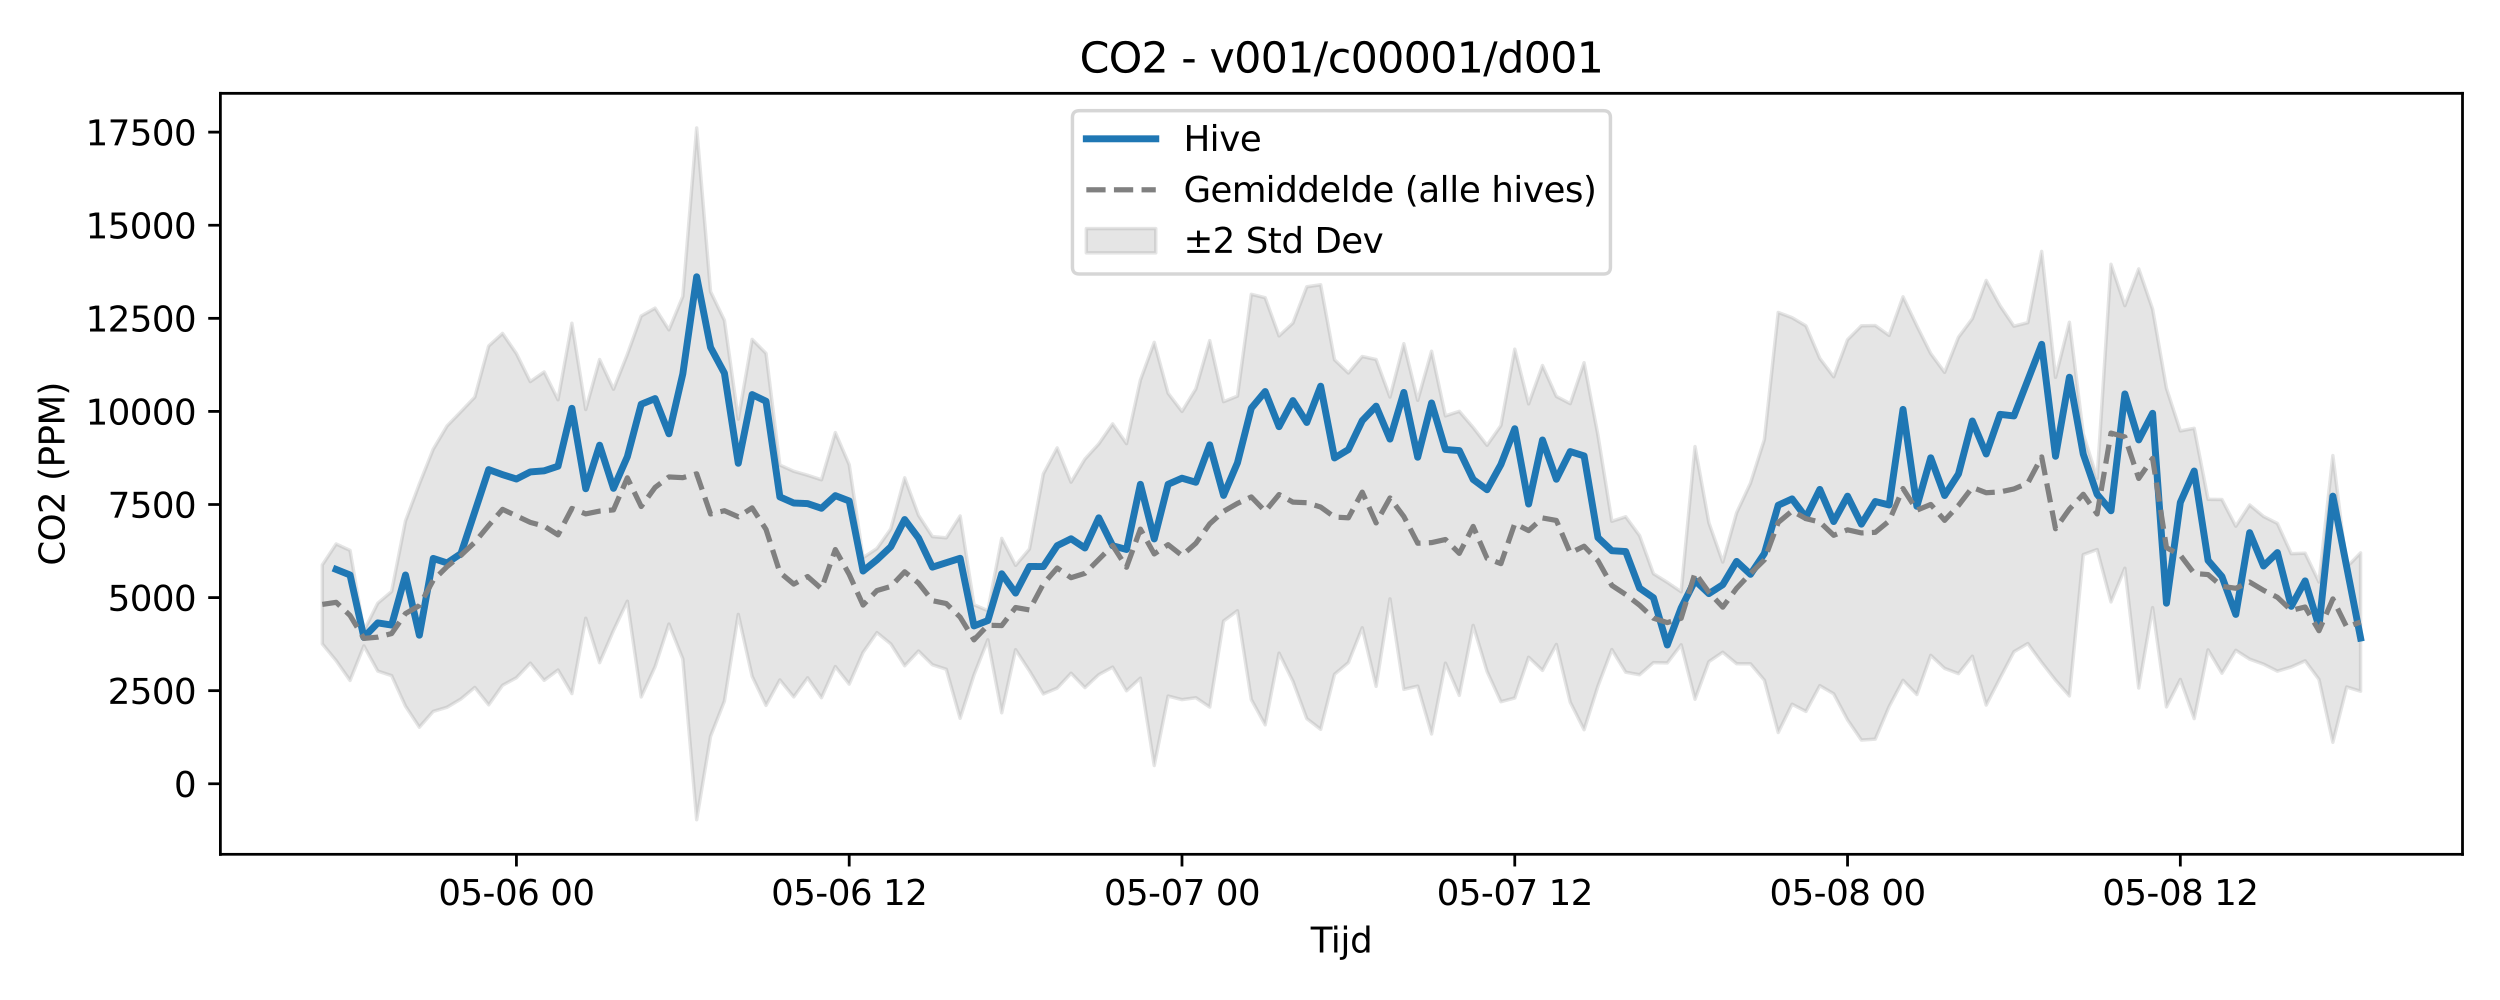 <?xml version="1.0" encoding="utf-8" standalone="no"?>
<!DOCTYPE svg PUBLIC "-//W3C//DTD SVG 1.1//EN"
  "http://www.w3.org/Graphics/SVG/1.1/DTD/svg11.dtd">
<svg xmlns:xlink="http://www.w3.org/1999/xlink" width="720pt" height="288pt" viewBox="0 0 720 288" xmlns="http://www.w3.org/2000/svg" version="1.1">
 <defs>
  <style type="text/css">*{stroke-linejoin: round; stroke-linecap: butt}</style>
 </defs>
 <g id="figure_1">
  <g id="patch_1">
   <path d="M 0 288 
L 720 288 
L 720 0 
L 0 0 
z
" style="fill: #ffffff"/>
  </g>
  <g id="axes_1">
   <g id="patch_2">
    <path d="M 63.47 246.04 
L 709.2 246.04 
L 709.2 26.88 
L 63.47 26.88 
z
" style="fill: #ffffff"/>
   </g>
   <g id="FillBetweenPolyCollection_1">
    <defs>
     <path id="m0c74edd337" d="M 92.821 -125.297 
L 92.821 -102.565 
L 96.815 -97.719 
L 100.808 -92.024 
L 104.802 -101.979 
L 108.795 -94.731 
L 112.788 -93.417 
L 116.782 -84.621 
L 120.775 -78.564 
L 124.768 -83.123 
L 128.762 -84.312 
L 132.755 -86.696 
L 136.749 -90.022 
L 140.742 -85.003 
L 144.735 -90.636 
L 148.729 -92.809 
L 152.722 -97.013 
L 156.715 -92.065 
L 160.709 -95.036 
L 164.702 -88.239 
L 168.696 -109.944 
L 172.689 -97.151 
L 176.682 -106.398 
L 180.676 -114.841 
L 184.669 -87.276 
L 188.663 -95.992 
L 192.656 -108.271 
L 196.649 -98.239 
L 200.643 -51.922 
L 204.636 -75.922 
L 208.629 -86.077 
L 212.623 -111.054 
L 216.616 -93.215 
L 220.61 -84.841 
L 224.603 -92.182 
L 228.596 -87.289 
L 232.59 -92.785 
L 236.583 -87.049 
L 240.577 -96.034 
L 244.57 -90.97 
L 248.563 -100.105 
L 252.557 -105.805 
L 256.55 -102.541 
L 260.543 -96.256 
L 264.537 -100.506 
L 268.53 -96.552 
L 272.524 -95.25 
L 276.517 -81.133 
L 280.51 -93.615 
L 284.504 -103.739 
L 288.497 -82.714 
L 292.491 -100.89 
L 296.484 -94.786 
L 300.477 -88.138 
L 304.471 -89.815 
L 308.464 -94.106 
L 312.457 -89.966 
L 316.451 -93.7 
L 320.444 -95.873 
L 324.438 -89.045 
L 328.431 -92.695 
L 332.424 -67.521 
L 336.418 -87.535 
L 340.411 -86.505 
L 344.404 -87.052 
L 348.398 -84.362 
L 352.391 -109.152 
L 356.385 -112.102 
L 360.378 -86.526 
L 364.371 -79.244 
L 368.365 -99.886 
L 372.358 -91.8 
L 376.352 -81.037 
L 380.345 -77.95 
L 384.338 -93.783 
L 388.332 -97.166 
L 392.325 -107.2 
L 396.318 -90.341 
L 400.312 -115.527 
L 404.305 -89.458 
L 408.299 -90.4 
L 412.292 -76.618 
L 416.285 -97.01 
L 420.279 -87.729 
L 424.272 -107.884 
L 428.266 -94.645 
L 432.259 -85.904 
L 436.252 -86.982 
L 440.246 -98.703 
L 444.239 -94.925 
L 448.232 -102.399 
L 452.226 -85.773 
L 456.219 -77.84 
L 460.213 -90.417 
L 464.206 -100.925 
L 468.199 -94.404 
L 472.193 -93.666 
L 476.186 -97.156 
L 480.179 -97.083 
L 484.173 -102.306 
L 488.166 -86.616 
L 492.16 -97.446 
L 496.153 -100.152 
L 500.146 -96.839 
L 504.14 -96.819 
L 508.133 -92.101 
L 512.127 -77.033 
L 516.12 -85.182 
L 520.113 -83.107 
L 524.107 -90.533 
L 528.1 -88.182 
L 532.093 -80.668 
L 536.087 -74.86 
L 540.08 -75.127 
L 544.074 -84.536 
L 548.067 -92.062 
L 552.06 -87.968 
L 556.054 -99.263 
L 560.047 -95.507 
L 564.041 -93.991 
L 568.034 -99.009 
L 572.027 -84.94 
L 576.021 -92.714 
L 580.014 -100.299 
L 584.007 -102.662 
L 588.001 -97.203 
L 591.994 -92.11 
L 595.988 -87.564 
L 599.981 -128.265 
L 603.974 -129.733 
L 607.968 -114.652 
L 611.961 -124.347 
L 615.955 -89.848 
L 619.948 -113.002 
L 623.941 -84.408 
L 627.935 -92.319 
L 631.928 -81.039 
L 635.921 -100.844 
L 639.915 -94.108 
L 643.908 -100.706 
L 647.902 -98.16 
L 651.895 -96.718 
L 655.888 -94.706 
L 659.882 -95.907 
L 663.875 -97.682 
L 667.868 -92.328 
L 671.862 -74.214 
L 675.855 -90.148 
L 679.849 -88.92 
L 679.849 -128.772 
L 679.849 -128.772 
L 675.855 -124.664 
L 671.862 -156.801 
L 667.868 -120.385 
L 663.875 -128.679 
L 659.882 -128.535 
L 655.888 -137.252 
L 651.895 -139.264 
L 647.902 -142.576 
L 643.908 -136.451 
L 639.915 -144.144 
L 635.921 -144.193 
L 631.928 -164.649 
L 627.935 -163.897 
L 623.941 -176.156 
L 619.948 -198.964 
L 615.955 -210.562 
L 611.961 -199.989 
L 607.968 -211.886 
L 603.974 -150.224 
L 599.981 -163.027 
L 595.988 -195.193 
L 591.994 -179.34 
L 588.001 -215.596 
L 584.007 -195.073 
L 580.014 -194.063 
L 576.021 -199.945 
L 572.027 -207.24 
L 568.034 -196.233 
L 564.041 -190.881 
L 560.047 -180.762 
L 556.054 -186.172 
L 552.06 -194.162 
L 548.067 -202.527 
L 544.074 -191.402 
L 540.08 -194.244 
L 536.087 -194.175 
L 532.093 -190.153 
L 528.1 -179.482 
L 524.107 -184.781 
L 520.113 -194.15 
L 516.12 -196.513 
L 512.127 -198.018 
L 508.133 -161.389 
L 504.14 -148.849 
L 500.146 -140.313 
L 496.153 -126.126 
L 492.16 -137.436 
L 488.166 -159.38 
L 484.173 -117.567 
L 480.179 -120.286 
L 476.186 -122.774 
L 472.193 -133.749 
L 468.199 -139.176 
L 464.206 -137.87 
L 460.213 -162.623 
L 456.219 -183.534 
L 452.226 -171.749 
L 448.232 -173.826 
L 444.239 -182.736 
L 440.246 -171.675 
L 436.252 -187.446 
L 432.259 -165.436 
L 428.266 -159.754 
L 424.272 -164.898 
L 420.279 -169.54 
L 416.285 -168.231 
L 412.292 -186.841 
L 408.299 -172.707 
L 404.305 -189.024 
L 400.312 -173.649 
L 396.318 -184.465 
L 392.325 -185.332 
L 388.332 -180.573 
L 384.338 -184.392 
L 380.345 -205.991 
L 376.352 -205.41 
L 372.358 -194.972 
L 368.365 -191.258 
L 364.371 -202.265 
L 360.378 -203.242 
L 356.385 -173.924 
L 352.391 -172.313 
L 348.398 -189.912 
L 344.404 -176.02 
L 340.411 -169.499 
L 336.418 -174.742 
L 332.424 -189.41 
L 328.431 -178.532 
L 324.438 -160.229 
L 320.444 -165.919 
L 316.451 -160.17 
L 312.457 -155.787 
L 308.464 -149.141 
L 304.471 -159.013 
L 300.477 -151.519 
L 296.484 -129.885 
L 292.491 -125.184 
L 288.497 -132.951 
L 284.504 -112.124 
L 280.51 -113.825 
L 276.517 -139.409 
L 272.524 -133.109 
L 268.53 -133.463 
L 264.537 -139.601 
L 260.543 -150.396 
L 256.55 -135.663 
L 252.557 -130.027 
L 248.563 -127.376 
L 244.57 -154.172 
L 240.577 -163.417 
L 236.583 -149.83 
L 232.59 -151.131 
L 228.596 -152.274 
L 224.603 -154.064 
L 220.61 -186.227 
L 216.616 -190.259 
L 212.623 -167.275 
L 208.629 -195.749 
L 204.636 -204.03 
L 200.643 -251.158 
L 196.649 -202.634 
L 192.656 -193.007 
L 188.663 -199.263 
L 184.669 -196.989 
L 180.676 -185.936 
L 176.682 -175.898 
L 172.689 -184.457 
L 168.696 -170.064 
L 164.702 -194.906 
L 160.709 -172.871 
L 156.715 -180.881 
L 152.722 -178.099 
L 148.729 -186.164 
L 144.735 -191.979 
L 140.742 -188.356 
L 136.749 -173.642 
L 132.755 -169.455 
L 128.762 -165.335 
L 124.768 -158.633 
L 120.775 -148.604 
L 116.782 -137.977 
L 112.788 -117.652 
L 108.795 -114.271 
L 104.802 -106.309 
L 100.808 -129.488 
L 96.815 -131.342 
L 92.821 -125.297 
z
" style="stroke: #808080; stroke-opacity: 0.2"/>
    </defs>
    <g clip-path="url(#p7f2c78c169)">
     <use xlink:href="#m0c74edd337" x="0" y="288" style="fill: #808080; fill-opacity: 0.2; stroke: #808080; stroke-opacity: 0.2"/>
    </g>
   </g>
   <g id="matplotlib.axis_1">
    <g id="xtick_1">
     <g id="line2d_1">
      <defs>
       <path id="m6cd026207f" d="M 0 0 
L 0 3.5 
" style="stroke: #000000; stroke-width: 0.8"/>
      </defs>
      <g>
       <use xlink:href="#m6cd026207f" x="148.729" y="246.04" style="stroke: #000000; stroke-width: 0.8"/>
      </g>
     </g>
     <g id="text_1">
      <!-- 05-06 00 -->
      <g transform="translate(126.248 260.638) scale(0.1 -0.1)">
       <defs>
        <path id="DejaVuSans-30" d="M 2034 4250 
Q 1547 4250 1301 3770 
Q 1056 3291 1056 2328 
Q 1056 1369 1301 889 
Q 1547 409 2034 409 
Q 2525 409 2770 889 
Q 3016 1369 3016 2328 
Q 3016 3291 2770 3770 
Q 2525 4250 2034 4250 
z
M 2034 4750 
Q 2819 4750 3233 4129 
Q 3647 3509 3647 2328 
Q 3647 1150 3233 529 
Q 2819 -91 2034 -91 
Q 1250 -91 836 529 
Q 422 1150 422 2328 
Q 422 3509 836 4129 
Q 1250 4750 2034 4750 
z
" transform="scale(0.016)"/>
        <path id="DejaVuSans-35" d="M 691 4666 
L 3169 4666 
L 3169 4134 
L 1269 4134 
L 1269 2991 
Q 1406 3038 1543 3061 
Q 1681 3084 1819 3084 
Q 2600 3084 3056 2656 
Q 3513 2228 3513 1497 
Q 3513 744 3044 326 
Q 2575 -91 1722 -91 
Q 1428 -91 1123 -41 
Q 819 9 494 109 
L 494 744 
Q 775 591 1075 516 
Q 1375 441 1709 441 
Q 2250 441 2565 725 
Q 2881 1009 2881 1497 
Q 2881 1984 2565 2268 
Q 2250 2553 1709 2553 
Q 1456 2553 1204 2497 
Q 953 2441 691 2322 
L 691 4666 
z
" transform="scale(0.016)"/>
        <path id="DejaVuSans-2d" d="M 313 2009 
L 1997 2009 
L 1997 1497 
L 313 1497 
L 313 2009 
z
" transform="scale(0.016)"/>
        <path id="DejaVuSans-36" d="M 2113 2584 
Q 1688 2584 1439 2293 
Q 1191 2003 1191 1497 
Q 1191 994 1439 701 
Q 1688 409 2113 409 
Q 2538 409 2786 701 
Q 3034 994 3034 1497 
Q 3034 2003 2786 2293 
Q 2538 2584 2113 2584 
z
M 3366 4563 
L 3366 3988 
Q 3128 4100 2886 4159 
Q 2644 4219 2406 4219 
Q 1781 4219 1451 3797 
Q 1122 3375 1075 2522 
Q 1259 2794 1537 2939 
Q 1816 3084 2150 3084 
Q 2853 3084 3261 2657 
Q 3669 2231 3669 1497 
Q 3669 778 3244 343 
Q 2819 -91 2113 -91 
Q 1303 -91 875 529 
Q 447 1150 447 2328 
Q 447 3434 972 4092 
Q 1497 4750 2381 4750 
Q 2619 4750 2861 4703 
Q 3103 4656 3366 4563 
z
" transform="scale(0.016)"/>
        <path id="DejaVuSans-20" transform="scale(0.016)"/>
       </defs>
       <use xlink:href="#DejaVuSans-30"/>
       <use xlink:href="#DejaVuSans-35" transform="translate(63.623 0)"/>
       <use xlink:href="#DejaVuSans-2d" transform="translate(127.246 0)"/>
       <use xlink:href="#DejaVuSans-30" transform="translate(163.33 0)"/>
       <use xlink:href="#DejaVuSans-36" transform="translate(226.953 0)"/>
       <use xlink:href="#DejaVuSans-20" transform="translate(290.576 0)"/>
       <use xlink:href="#DejaVuSans-30" transform="translate(322.363 0)"/>
       <use xlink:href="#DejaVuSans-30" transform="translate(385.986 0)"/>
      </g>
     </g>
    </g>
    <g id="xtick_2">
     <g id="line2d_2">
      <g>
       <use xlink:href="#m6cd026207f" x="244.57" y="246.04" style="stroke: #000000; stroke-width: 0.8"/>
      </g>
     </g>
     <g id="text_2">
      <!-- 05-06 12 -->
      <g transform="translate(222.089 260.638) scale(0.1 -0.1)">
       <defs>
        <path id="DejaVuSans-31" d="M 794 531 
L 1825 531 
L 1825 4091 
L 703 3866 
L 703 4441 
L 1819 4666 
L 2450 4666 
L 2450 531 
L 3481 531 
L 3481 0 
L 794 0 
L 794 531 
z
" transform="scale(0.016)"/>
        <path id="DejaVuSans-32" d="M 1228 531 
L 3431 531 
L 3431 0 
L 469 0 
L 469 531 
Q 828 903 1448 1529 
Q 2069 2156 2228 2338 
Q 2531 2678 2651 2914 
Q 2772 3150 2772 3378 
Q 2772 3750 2511 3984 
Q 2250 4219 1831 4219 
Q 1534 4219 1204 4116 
Q 875 4013 500 3803 
L 500 4441 
Q 881 4594 1212 4672 
Q 1544 4750 1819 4750 
Q 2544 4750 2975 4387 
Q 3406 4025 3406 3419 
Q 3406 3131 3298 2873 
Q 3191 2616 2906 2266 
Q 2828 2175 2409 1742 
Q 1991 1309 1228 531 
z
" transform="scale(0.016)"/>
       </defs>
       <use xlink:href="#DejaVuSans-30"/>
       <use xlink:href="#DejaVuSans-35" transform="translate(63.623 0)"/>
       <use xlink:href="#DejaVuSans-2d" transform="translate(127.246 0)"/>
       <use xlink:href="#DejaVuSans-30" transform="translate(163.33 0)"/>
       <use xlink:href="#DejaVuSans-36" transform="translate(226.953 0)"/>
       <use xlink:href="#DejaVuSans-20" transform="translate(290.576 0)"/>
       <use xlink:href="#DejaVuSans-31" transform="translate(322.363 0)"/>
       <use xlink:href="#DejaVuSans-32" transform="translate(385.986 0)"/>
      </g>
     </g>
    </g>
    <g id="xtick_3">
     <g id="line2d_3">
      <g>
       <use xlink:href="#m6cd026207f" x="340.411" y="246.04" style="stroke: #000000; stroke-width: 0.8"/>
      </g>
     </g>
     <g id="text_3">
      <!-- 05-07 00 -->
      <g transform="translate(317.931 260.638) scale(0.1 -0.1)">
       <defs>
        <path id="DejaVuSans-37" d="M 525 4666 
L 3525 4666 
L 3525 4397 
L 1831 0 
L 1172 0 
L 2766 4134 
L 525 4134 
L 525 4666 
z
" transform="scale(0.016)"/>
       </defs>
       <use xlink:href="#DejaVuSans-30"/>
       <use xlink:href="#DejaVuSans-35" transform="translate(63.623 0)"/>
       <use xlink:href="#DejaVuSans-2d" transform="translate(127.246 0)"/>
       <use xlink:href="#DejaVuSans-30" transform="translate(163.33 0)"/>
       <use xlink:href="#DejaVuSans-37" transform="translate(226.953 0)"/>
       <use xlink:href="#DejaVuSans-20" transform="translate(290.576 0)"/>
       <use xlink:href="#DejaVuSans-30" transform="translate(322.363 0)"/>
       <use xlink:href="#DejaVuSans-30" transform="translate(385.986 0)"/>
      </g>
     </g>
    </g>
    <g id="xtick_4">
     <g id="line2d_4">
      <g>
       <use xlink:href="#m6cd026207f" x="436.252" y="246.04" style="stroke: #000000; stroke-width: 0.8"/>
      </g>
     </g>
     <g id="text_4">
      <!-- 05-07 12 -->
      <g transform="translate(413.772 260.638) scale(0.1 -0.1)">
       <use xlink:href="#DejaVuSans-30"/>
       <use xlink:href="#DejaVuSans-35" transform="translate(63.623 0)"/>
       <use xlink:href="#DejaVuSans-2d" transform="translate(127.246 0)"/>
       <use xlink:href="#DejaVuSans-30" transform="translate(163.33 0)"/>
       <use xlink:href="#DejaVuSans-37" transform="translate(226.953 0)"/>
       <use xlink:href="#DejaVuSans-20" transform="translate(290.576 0)"/>
       <use xlink:href="#DejaVuSans-31" transform="translate(322.363 0)"/>
       <use xlink:href="#DejaVuSans-32" transform="translate(385.986 0)"/>
      </g>
     </g>
    </g>
    <g id="xtick_5">
     <g id="line2d_5">
      <g>
       <use xlink:href="#m6cd026207f" x="532.093" y="246.04" style="stroke: #000000; stroke-width: 0.8"/>
      </g>
     </g>
     <g id="text_5">
      <!-- 05-08 00 -->
      <g transform="translate(509.613 260.638) scale(0.1 -0.1)">
       <defs>
        <path id="DejaVuSans-38" d="M 2034 2216 
Q 1584 2216 1326 1975 
Q 1069 1734 1069 1313 
Q 1069 891 1326 650 
Q 1584 409 2034 409 
Q 2484 409 2743 651 
Q 3003 894 3003 1313 
Q 3003 1734 2745 1975 
Q 2488 2216 2034 2216 
z
M 1403 2484 
Q 997 2584 770 2862 
Q 544 3141 544 3541 
Q 544 4100 942 4425 
Q 1341 4750 2034 4750 
Q 2731 4750 3128 4425 
Q 3525 4100 3525 3541 
Q 3525 3141 3298 2862 
Q 3072 2584 2669 2484 
Q 3125 2378 3379 2068 
Q 3634 1759 3634 1313 
Q 3634 634 3220 271 
Q 2806 -91 2034 -91 
Q 1263 -91 848 271 
Q 434 634 434 1313 
Q 434 1759 690 2068 
Q 947 2378 1403 2484 
z
M 1172 3481 
Q 1172 3119 1398 2916 
Q 1625 2713 2034 2713 
Q 2441 2713 2670 2916 
Q 2900 3119 2900 3481 
Q 2900 3844 2670 4047 
Q 2441 4250 2034 4250 
Q 1625 4250 1398 4047 
Q 1172 3844 1172 3481 
z
" transform="scale(0.016)"/>
       </defs>
       <use xlink:href="#DejaVuSans-30"/>
       <use xlink:href="#DejaVuSans-35" transform="translate(63.623 0)"/>
       <use xlink:href="#DejaVuSans-2d" transform="translate(127.246 0)"/>
       <use xlink:href="#DejaVuSans-30" transform="translate(163.33 0)"/>
       <use xlink:href="#DejaVuSans-38" transform="translate(226.953 0)"/>
       <use xlink:href="#DejaVuSans-20" transform="translate(290.576 0)"/>
       <use xlink:href="#DejaVuSans-30" transform="translate(322.363 0)"/>
       <use xlink:href="#DejaVuSans-30" transform="translate(385.986 0)"/>
      </g>
     </g>
    </g>
    <g id="xtick_6">
     <g id="line2d_6">
      <g>
       <use xlink:href="#m6cd026207f" x="627.935" y="246.04" style="stroke: #000000; stroke-width: 0.8"/>
      </g>
     </g>
     <g id="text_6">
      <!-- 05-08 12 -->
      <g transform="translate(605.454 260.638) scale(0.1 -0.1)">
       <use xlink:href="#DejaVuSans-30"/>
       <use xlink:href="#DejaVuSans-35" transform="translate(63.623 0)"/>
       <use xlink:href="#DejaVuSans-2d" transform="translate(127.246 0)"/>
       <use xlink:href="#DejaVuSans-30" transform="translate(163.33 0)"/>
       <use xlink:href="#DejaVuSans-38" transform="translate(226.953 0)"/>
       <use xlink:href="#DejaVuSans-20" transform="translate(290.576 0)"/>
       <use xlink:href="#DejaVuSans-31" transform="translate(322.363 0)"/>
       <use xlink:href="#DejaVuSans-32" transform="translate(385.986 0)"/>
      </g>
     </g>
    </g>
    <g id="text_7">
     <!-- Tijd -->
     <g transform="translate(377.485 274.317) scale(0.1 -0.1)">
      <defs>
       <path id="DejaVuSans-54" d="M -19 4666 
L 3928 4666 
L 3928 4134 
L 2272 4134 
L 2272 0 
L 1638 0 
L 1638 4134 
L -19 4134 
L -19 4666 
z
" transform="scale(0.016)"/>
       <path id="DejaVuSans-69" d="M 603 3500 
L 1178 3500 
L 1178 0 
L 603 0 
L 603 3500 
z
M 603 4863 
L 1178 4863 
L 1178 4134 
L 603 4134 
L 603 4863 
z
" transform="scale(0.016)"/>
       <path id="DejaVuSans-6a" d="M 603 3500 
L 1178 3500 
L 1178 -63 
Q 1178 -731 923 -1031 
Q 669 -1331 103 -1331 
L -116 -1331 
L -116 -844 
L 38 -844 
Q 366 -844 484 -692 
Q 603 -541 603 -63 
L 603 3500 
z
M 603 4863 
L 1178 4863 
L 1178 4134 
L 603 4134 
L 603 4863 
z
" transform="scale(0.016)"/>
       <path id="DejaVuSans-64" d="M 2906 2969 
L 2906 4863 
L 3481 4863 
L 3481 0 
L 2906 0 
L 2906 525 
Q 2725 213 2448 61 
Q 2172 -91 1784 -91 
Q 1150 -91 751 415 
Q 353 922 353 1747 
Q 353 2572 751 3078 
Q 1150 3584 1784 3584 
Q 2172 3584 2448 3432 
Q 2725 3281 2906 2969 
z
M 947 1747 
Q 947 1113 1208 752 
Q 1469 391 1925 391 
Q 2381 391 2643 752 
Q 2906 1113 2906 1747 
Q 2906 2381 2643 2742 
Q 2381 3103 1925 3103 
Q 1469 3103 1208 2742 
Q 947 2381 947 1747 
z
" transform="scale(0.016)"/>
      </defs>
      <use xlink:href="#DejaVuSans-54"/>
      <use xlink:href="#DejaVuSans-69" transform="translate(57.959 0)"/>
      <use xlink:href="#DejaVuSans-6a" transform="translate(85.742 0)"/>
      <use xlink:href="#DejaVuSans-64" transform="translate(113.525 0)"/>
     </g>
    </g>
   </g>
   <g id="matplotlib.axis_2">
    <g id="ytick_1">
     <g id="line2d_7">
      <defs>
       <path id="m08d50ecef4" d="M 0 0 
L -3.5 0 
" style="stroke: #000000; stroke-width: 0.8"/>
      </defs>
      <g>
       <use xlink:href="#m08d50ecef4" x="63.47" y="225.723" style="stroke: #000000; stroke-width: 0.8"/>
      </g>
     </g>
     <g id="text_8">
      <!-- 0 -->
      <g transform="translate(50.108 229.523) scale(0.1 -0.1)">
       <use xlink:href="#DejaVuSans-30"/>
      </g>
     </g>
    </g>
    <g id="ytick_2">
     <g id="line2d_8">
      <g>
       <use xlink:href="#m08d50ecef4" x="63.47" y="198.914" style="stroke: #000000; stroke-width: 0.8"/>
      </g>
     </g>
     <g id="text_9">
      <!-- 2500 -->
      <g transform="translate(31.02 202.713) scale(0.1 -0.1)">
       <use xlink:href="#DejaVuSans-32"/>
       <use xlink:href="#DejaVuSans-35" transform="translate(63.623 0)"/>
       <use xlink:href="#DejaVuSans-30" transform="translate(127.246 0)"/>
       <use xlink:href="#DejaVuSans-30" transform="translate(190.869 0)"/>
      </g>
     </g>
    </g>
    <g id="ytick_3">
     <g id="line2d_9">
      <g>
       <use xlink:href="#m08d50ecef4" x="63.47" y="172.105" style="stroke: #000000; stroke-width: 0.8"/>
      </g>
     </g>
     <g id="text_10">
      <!-- 5000 -->
      <g transform="translate(31.02 175.904) scale(0.1 -0.1)">
       <use xlink:href="#DejaVuSans-35"/>
       <use xlink:href="#DejaVuSans-30" transform="translate(63.623 0)"/>
       <use xlink:href="#DejaVuSans-30" transform="translate(127.246 0)"/>
       <use xlink:href="#DejaVuSans-30" transform="translate(190.869 0)"/>
      </g>
     </g>
    </g>
    <g id="ytick_4">
     <g id="line2d_10">
      <g>
       <use xlink:href="#m08d50ecef4" x="63.47" y="145.296" style="stroke: #000000; stroke-width: 0.8"/>
      </g>
     </g>
     <g id="text_11">
      <!-- 7500 -->
      <g transform="translate(31.02 149.095) scale(0.1 -0.1)">
       <use xlink:href="#DejaVuSans-37"/>
       <use xlink:href="#DejaVuSans-35" transform="translate(63.623 0)"/>
       <use xlink:href="#DejaVuSans-30" transform="translate(127.246 0)"/>
       <use xlink:href="#DejaVuSans-30" transform="translate(190.869 0)"/>
      </g>
     </g>
    </g>
    <g id="ytick_5">
     <g id="line2d_11">
      <g>
       <use xlink:href="#m08d50ecef4" x="63.47" y="118.487" style="stroke: #000000; stroke-width: 0.8"/>
      </g>
     </g>
     <g id="text_12">
      <!-- 10000 -->
      <g transform="translate(24.657 122.286) scale(0.1 -0.1)">
       <use xlink:href="#DejaVuSans-31"/>
       <use xlink:href="#DejaVuSans-30" transform="translate(63.623 0)"/>
       <use xlink:href="#DejaVuSans-30" transform="translate(127.246 0)"/>
       <use xlink:href="#DejaVuSans-30" transform="translate(190.869 0)"/>
       <use xlink:href="#DejaVuSans-30" transform="translate(254.492 0)"/>
      </g>
     </g>
    </g>
    <g id="ytick_6">
     <g id="line2d_12">
      <g>
       <use xlink:href="#m08d50ecef4" x="63.47" y="91.677" style="stroke: #000000; stroke-width: 0.8"/>
      </g>
     </g>
     <g id="text_13">
      <!-- 12500 -->
      <g transform="translate(24.657 95.477) scale(0.1 -0.1)">
       <use xlink:href="#DejaVuSans-31"/>
       <use xlink:href="#DejaVuSans-32" transform="translate(63.623 0)"/>
       <use xlink:href="#DejaVuSans-35" transform="translate(127.246 0)"/>
       <use xlink:href="#DejaVuSans-30" transform="translate(190.869 0)"/>
       <use xlink:href="#DejaVuSans-30" transform="translate(254.492 0)"/>
      </g>
     </g>
    </g>
    <g id="ytick_7">
     <g id="line2d_13">
      <g>
       <use xlink:href="#m08d50ecef4" x="63.47" y="64.868" style="stroke: #000000; stroke-width: 0.8"/>
      </g>
     </g>
     <g id="text_14">
      <!-- 15000 -->
      <g transform="translate(24.657 68.667) scale(0.1 -0.1)">
       <use xlink:href="#DejaVuSans-31"/>
       <use xlink:href="#DejaVuSans-35" transform="translate(63.623 0)"/>
       <use xlink:href="#DejaVuSans-30" transform="translate(127.246 0)"/>
       <use xlink:href="#DejaVuSans-30" transform="translate(190.869 0)"/>
       <use xlink:href="#DejaVuSans-30" transform="translate(254.492 0)"/>
      </g>
     </g>
    </g>
    <g id="ytick_8">
     <g id="line2d_14">
      <g>
       <use xlink:href="#m08d50ecef4" x="63.47" y="38.059" style="stroke: #000000; stroke-width: 0.8"/>
      </g>
     </g>
     <g id="text_15">
      <!-- 17500 -->
      <g transform="translate(24.657 41.858) scale(0.1 -0.1)">
       <use xlink:href="#DejaVuSans-31"/>
       <use xlink:href="#DejaVuSans-37" transform="translate(63.623 0)"/>
       <use xlink:href="#DejaVuSans-35" transform="translate(127.246 0)"/>
       <use xlink:href="#DejaVuSans-30" transform="translate(190.869 0)"/>
       <use xlink:href="#DejaVuSans-30" transform="translate(254.492 0)"/>
      </g>
     </g>
    </g>
    <g id="text_16">
     <!-- CO2 (PPM) -->
     <g transform="translate(18.578 162.903) rotate(-90) scale(0.1 -0.1)">
      <defs>
       <path id="DejaVuSans-43" d="M 4122 4306 
L 4122 3641 
Q 3803 3938 3442 4084 
Q 3081 4231 2675 4231 
Q 1875 4231 1450 3742 
Q 1025 3253 1025 2328 
Q 1025 1406 1450 917 
Q 1875 428 2675 428 
Q 3081 428 3442 575 
Q 3803 722 4122 1019 
L 4122 359 
Q 3791 134 3420 21 
Q 3050 -91 2638 -91 
Q 1578 -91 968 557 
Q 359 1206 359 2328 
Q 359 3453 968 4101 
Q 1578 4750 2638 4750 
Q 3056 4750 3426 4639 
Q 3797 4528 4122 4306 
z
" transform="scale(0.016)"/>
       <path id="DejaVuSans-4f" d="M 2522 4238 
Q 1834 4238 1429 3725 
Q 1025 3213 1025 2328 
Q 1025 1447 1429 934 
Q 1834 422 2522 422 
Q 3209 422 3611 934 
Q 4013 1447 4013 2328 
Q 4013 3213 3611 3725 
Q 3209 4238 2522 4238 
z
M 2522 4750 
Q 3503 4750 4090 4092 
Q 4678 3434 4678 2328 
Q 4678 1225 4090 567 
Q 3503 -91 2522 -91 
Q 1538 -91 948 565 
Q 359 1222 359 2328 
Q 359 3434 948 4092 
Q 1538 4750 2522 4750 
z
" transform="scale(0.016)"/>
       <path id="DejaVuSans-28" d="M 1984 4856 
Q 1566 4138 1362 3434 
Q 1159 2731 1159 2009 
Q 1159 1288 1364 580 
Q 1569 -128 1984 -844 
L 1484 -844 
Q 1016 -109 783 600 
Q 550 1309 550 2009 
Q 550 2706 781 3412 
Q 1013 4119 1484 4856 
L 1984 4856 
z
" transform="scale(0.016)"/>
       <path id="DejaVuSans-50" d="M 1259 4147 
L 1259 2394 
L 2053 2394 
Q 2494 2394 2734 2622 
Q 2975 2850 2975 3272 
Q 2975 3691 2734 3919 
Q 2494 4147 2053 4147 
L 1259 4147 
z
M 628 4666 
L 2053 4666 
Q 2838 4666 3239 4311 
Q 3641 3956 3641 3272 
Q 3641 2581 3239 2228 
Q 2838 1875 2053 1875 
L 1259 1875 
L 1259 0 
L 628 0 
L 628 4666 
z
" transform="scale(0.016)"/>
       <path id="DejaVuSans-4d" d="M 628 4666 
L 1569 4666 
L 2759 1491 
L 3956 4666 
L 4897 4666 
L 4897 0 
L 4281 0 
L 4281 4097 
L 3078 897 
L 2444 897 
L 1241 4097 
L 1241 0 
L 628 0 
L 628 4666 
z
" transform="scale(0.016)"/>
       <path id="DejaVuSans-29" d="M 513 4856 
L 1013 4856 
Q 1481 4119 1714 3412 
Q 1947 2706 1947 2009 
Q 1947 1309 1714 600 
Q 1481 -109 1013 -844 
L 513 -844 
Q 928 -128 1133 580 
Q 1338 1288 1338 2009 
Q 1338 2731 1133 3434 
Q 928 4138 513 4856 
z
" transform="scale(0.016)"/>
      </defs>
      <use xlink:href="#DejaVuSans-43"/>
      <use xlink:href="#DejaVuSans-4f" transform="translate(69.824 0)"/>
      <use xlink:href="#DejaVuSans-32" transform="translate(148.535 0)"/>
      <use xlink:href="#DejaVuSans-20" transform="translate(212.158 0)"/>
      <use xlink:href="#DejaVuSans-28" transform="translate(243.945 0)"/>
      <use xlink:href="#DejaVuSans-50" transform="translate(282.959 0)"/>
      <use xlink:href="#DejaVuSans-50" transform="translate(343.262 0)"/>
      <use xlink:href="#DejaVuSans-4d" transform="translate(403.564 0)"/>
      <use xlink:href="#DejaVuSans-29" transform="translate(489.844 0)"/>
     </g>
    </g>
   </g>
   <g id="line2d_15">
    <path d="M 96.815 163.992 
L 100.808 165.596 
L 104.802 183.54 
L 108.795 179.393 
L 112.788 180.019 
L 116.782 165.603 
L 120.775 182.936 
L 124.768 160.824 
L 128.762 162.132 
L 132.755 159.444 
L 140.742 135.251 
L 144.735 136.699 
L 148.729 137.957 
L 152.722 135.916 
L 156.715 135.598 
L 160.709 134.268 
L 164.702 117.6 
L 168.696 140.756 
L 172.689 128.218 
L 176.682 140.636 
L 180.676 131.53 
L 184.669 116.424 
L 188.663 114.79 
L 192.656 124.928 
L 196.649 107.681 
L 200.643 79.72 
L 204.636 100.052 
L 208.629 107.463 
L 212.623 133.425 
L 216.616 113.636 
L 220.61 115.555 
L 224.603 143.112 
L 228.596 144.867 
L 232.59 145.035 
L 236.583 146.384 
L 240.577 142.743 
L 244.57 144.277 
L 248.563 164.459 
L 252.557 161.231 
L 256.55 157.471 
L 260.543 149.633 
L 264.537 154.958 
L 268.53 163.337 
L 276.517 160.788 
L 280.51 180.266 
L 284.504 178.721 
L 288.497 165.252 
L 292.491 170.807 
L 296.484 163.14 
L 300.477 163.165 
L 304.471 157.153 
L 308.464 155.169 
L 312.457 157.817 
L 316.451 149.138 
L 320.444 157.167 
L 324.438 158.25 
L 328.431 139.487 
L 332.424 155.208 
L 336.418 139.473 
L 340.411 137.721 
L 344.404 138.89 
L 348.398 128.12 
L 352.391 142.676 
L 356.385 133.299 
L 360.378 117.554 
L 364.371 112.767 
L 368.365 122.88 
L 372.358 115.377 
L 376.352 121.671 
L 380.345 111.23 
L 384.338 131.888 
L 388.332 129.485 
L 392.325 121.142 
L 396.318 116.978 
L 400.312 126.454 
L 404.305 113.021 
L 408.299 131.68 
L 412.292 116.056 
L 416.285 129.446 
L 420.279 129.771 
L 424.272 138.086 
L 428.266 141.038 
L 432.259 133.782 
L 436.252 123.477 
L 440.246 145.16 
L 444.239 126.722 
L 448.232 138.018 
L 452.226 130.054 
L 456.219 131.301 
L 460.213 154.833 
L 464.206 158.604 
L 468.199 158.84 
L 472.193 169.378 
L 476.186 172.148 
L 480.179 185.756 
L 484.173 175.097 
L 488.166 167.188 
L 492.16 170.961 
L 496.153 168.398 
L 500.146 161.692 
L 504.14 165.403 
L 508.133 159.419 
L 512.127 145.51 
L 516.12 143.684 
L 520.113 149.006 
L 524.107 140.956 
L 528.1 150.207 
L 532.093 142.897 
L 536.087 150.954 
L 540.08 144.441 
L 544.074 145.435 
L 548.067 117.911 
L 552.06 145.81 
L 556.054 131.848 
L 560.047 142.704 
L 564.041 136.492 
L 568.034 121.25 
L 572.027 130.744 
L 576.021 119.334 
L 580.014 119.791 
L 588.001 99.166 
L 591.994 131.401 
L 595.988 108.648 
L 599.981 130.787 
L 603.974 142.382 
L 607.968 147.097 
L 611.961 113.457 
L 615.955 126.694 
L 619.948 119.033 
L 623.941 173.724 
L 627.935 144.695 
L 631.928 135.66 
L 635.921 161.403 
L 639.915 166.041 
L 643.908 176.945 
L 647.902 153.408 
L 651.895 163.018 
L 655.888 159.147 
L 659.882 174.625 
L 663.875 167.301 
L 667.868 180.469 
L 671.862 142.894 
L 679.849 183.751 
L 679.849 183.751 
" clip-path="url(#p7f2c78c169)" style="fill: none; stroke: #1f77b4; stroke-width: 2; stroke-linecap: square"/>
   </g>
   <g id="line2d_16">
    <path d="M 92.821 174.069 
L 96.815 173.47 
L 100.808 177.244 
L 104.802 183.856 
L 108.795 183.499 
L 112.788 182.466 
L 116.782 176.701 
L 120.775 174.416 
L 124.768 167.122 
L 128.762 163.177 
L 132.755 159.925 
L 136.749 156.168 
L 140.742 151.321 
L 144.735 146.692 
L 152.722 150.444 
L 156.715 151.527 
L 160.709 154.046 
L 164.702 146.428 
L 168.696 147.996 
L 172.689 147.196 
L 176.682 146.852 
L 180.676 137.612 
L 184.669 145.868 
L 188.663 140.373 
L 192.656 137.361 
L 196.649 137.564 
L 200.643 136.46 
L 204.636 148.024 
L 208.629 147.087 
L 212.623 148.835 
L 216.616 146.263 
L 220.61 152.466 
L 224.603 164.877 
L 228.596 168.218 
L 232.59 166.042 
L 236.583 169.56 
L 240.577 158.275 
L 244.57 165.429 
L 248.563 174.259 
L 252.557 170.084 
L 256.55 168.898 
L 260.543 164.674 
L 264.537 167.947 
L 268.53 172.993 
L 272.524 173.821 
L 276.517 177.729 
L 280.51 184.28 
L 284.504 180.068 
L 288.497 180.168 
L 292.491 174.963 
L 296.484 175.664 
L 300.477 168.171 
L 304.471 163.586 
L 308.464 166.377 
L 312.457 165.124 
L 320.444 157.104 
L 324.438 163.363 
L 328.431 152.387 
L 332.424 159.534 
L 336.418 156.861 
L 340.411 159.998 
L 344.404 156.464 
L 348.398 150.863 
L 352.391 147.268 
L 356.385 144.987 
L 360.378 143.116 
L 364.371 147.246 
L 368.365 142.428 
L 372.358 144.614 
L 376.352 144.777 
L 380.345 146.03 
L 384.338 148.912 
L 388.332 149.13 
L 392.325 141.734 
L 396.318 150.597 
L 400.312 143.412 
L 404.305 148.759 
L 408.299 156.447 
L 412.292 156.271 
L 416.285 155.379 
L 420.279 159.366 
L 424.272 151.609 
L 428.266 160.8 
L 432.259 162.33 
L 436.252 150.786 
L 440.246 152.811 
L 444.239 149.17 
L 448.232 149.888 
L 452.226 159.239 
L 456.219 157.313 
L 460.213 161.48 
L 464.206 168.602 
L 468.199 171.21 
L 472.193 174.293 
L 476.186 178.035 
L 480.179 179.316 
L 484.173 178.064 
L 488.166 165.002 
L 492.16 170.559 
L 496.153 174.861 
L 500.146 169.424 
L 504.14 165.166 
L 508.133 161.255 
L 512.127 150.474 
L 516.12 147.153 
L 520.113 149.372 
L 524.107 150.343 
L 528.1 154.168 
L 532.093 152.59 
L 536.087 153.482 
L 540.08 153.314 
L 544.074 150.031 
L 548.067 140.705 
L 552.06 146.935 
L 556.054 145.282 
L 560.047 149.866 
L 564.041 145.564 
L 568.034 140.379 
L 572.027 141.91 
L 576.021 141.671 
L 580.014 140.819 
L 584.007 139.133 
L 588.001 131.6 
L 591.994 152.275 
L 595.988 146.622 
L 599.981 142.354 
L 603.974 148.022 
L 607.968 124.731 
L 611.961 125.832 
L 615.955 137.795 
L 619.948 132.017 
L 623.941 157.718 
L 627.935 159.892 
L 631.928 165.156 
L 635.921 165.481 
L 639.915 168.874 
L 643.908 169.421 
L 647.902 167.632 
L 651.895 170.009 
L 655.888 172.021 
L 659.882 175.779 
L 663.875 174.82 
L 667.868 181.644 
L 671.862 172.492 
L 675.855 180.594 
L 679.849 179.154 
L 679.849 179.154 
" clip-path="url(#p7f2c78c169)" style="fill: none; stroke-dasharray: 5.55,2.4; stroke-dashoffset: 0; stroke: #808080; stroke-width: 1.5"/>
   </g>
   <g id="patch_3">
    <path d="M 63.47 246.04 
L 63.47 26.88 
" style="fill: none; stroke: #000000; stroke-width: 0.8; stroke-linejoin: miter; stroke-linecap: square"/>
   </g>
   <g id="patch_4">
    <path d="M 709.2 246.04 
L 709.2 26.88 
" style="fill: none; stroke: #000000; stroke-width: 0.8; stroke-linejoin: miter; stroke-linecap: square"/>
   </g>
   <g id="patch_5">
    <path d="M 63.47 246.04 
L 709.2 246.04 
" style="fill: none; stroke: #000000; stroke-width: 0.8; stroke-linejoin: miter; stroke-linecap: square"/>
   </g>
   <g id="patch_6">
    <path d="M 63.47 26.88 
L 709.2 26.88 
" style="fill: none; stroke: #000000; stroke-width: 0.8; stroke-linejoin: miter; stroke-linecap: square"/>
   </g>
   <g id="text_17">
    <!-- CO2 - v001/c00001/d001 -->
    <g transform="translate(310.932 20.88) scale(0.12 -0.12)">
     <defs>
      <path id="DejaVuSans-76" d="M 191 3500 
L 800 3500 
L 1894 563 
L 2988 3500 
L 3597 3500 
L 2284 0 
L 1503 0 
L 191 3500 
z
" transform="scale(0.016)"/>
      <path id="DejaVuSans-2f" d="M 1625 4666 
L 2156 4666 
L 531 -594 
L 0 -594 
L 1625 4666 
z
" transform="scale(0.016)"/>
      <path id="DejaVuSans-63" d="M 3122 3366 
L 3122 2828 
Q 2878 2963 2633 3030 
Q 2388 3097 2138 3097 
Q 1578 3097 1268 2742 
Q 959 2388 959 1747 
Q 959 1106 1268 751 
Q 1578 397 2138 397 
Q 2388 397 2633 464 
Q 2878 531 3122 666 
L 3122 134 
Q 2881 22 2623 -34 
Q 2366 -91 2075 -91 
Q 1284 -91 818 406 
Q 353 903 353 1747 
Q 353 2603 823 3093 
Q 1294 3584 2113 3584 
Q 2378 3584 2631 3529 
Q 2884 3475 3122 3366 
z
" transform="scale(0.016)"/>
     </defs>
     <use xlink:href="#DejaVuSans-43"/>
     <use xlink:href="#DejaVuSans-4f" transform="translate(69.824 0)"/>
     <use xlink:href="#DejaVuSans-32" transform="translate(148.535 0)"/>
     <use xlink:href="#DejaVuSans-20" transform="translate(212.158 0)"/>
     <use xlink:href="#DejaVuSans-2d" transform="translate(243.945 0)"/>
     <use xlink:href="#DejaVuSans-20" transform="translate(280.029 0)"/>
     <use xlink:href="#DejaVuSans-76" transform="translate(311.816 0)"/>
     <use xlink:href="#DejaVuSans-30" transform="translate(370.996 0)"/>
     <use xlink:href="#DejaVuSans-30" transform="translate(434.619 0)"/>
     <use xlink:href="#DejaVuSans-31" transform="translate(498.242 0)"/>
     <use xlink:href="#DejaVuSans-2f" transform="translate(561.865 0)"/>
     <use xlink:href="#DejaVuSans-63" transform="translate(595.557 0)"/>
     <use xlink:href="#DejaVuSans-30" transform="translate(650.537 0)"/>
     <use xlink:href="#DejaVuSans-30" transform="translate(714.16 0)"/>
     <use xlink:href="#DejaVuSans-30" transform="translate(777.783 0)"/>
     <use xlink:href="#DejaVuSans-30" transform="translate(841.406 0)"/>
     <use xlink:href="#DejaVuSans-31" transform="translate(905.029 0)"/>
     <use xlink:href="#DejaVuSans-2f" transform="translate(968.652 0)"/>
     <use xlink:href="#DejaVuSans-64" transform="translate(1002.344 0)"/>
     <use xlink:href="#DejaVuSans-30" transform="translate(1065.82 0)"/>
     <use xlink:href="#DejaVuSans-30" transform="translate(1129.443 0)"/>
     <use xlink:href="#DejaVuSans-31" transform="translate(1193.066 0)"/>
    </g>
   </g>
   <g id="legend_1">
    <g id="patch_7">
     <path d="M 310.863 78.914 
L 461.807 78.914 
Q 463.807 78.914 463.807 76.914 
L 463.807 33.88 
Q 463.807 31.88 461.807 31.88 
L 310.863 31.88 
Q 308.863 31.88 308.863 33.88 
L 308.863 76.914 
Q 308.863 78.914 310.863 78.914 
z
" style="fill: #ffffff; opacity: 0.8; stroke: #cccccc; stroke-linejoin: miter"/>
    </g>
    <g id="line2d_17">
     <path d="M 312.863 39.978 
L 322.863 39.978 
L 332.863 39.978 
" style="fill: none; stroke: #1f77b4; stroke-width: 2; stroke-linecap: square"/>
    </g>
    <g id="text_18">
     <!-- Hive -->
     <g transform="translate(340.863 43.478) scale(0.1 -0.1)">
      <defs>
       <path id="DejaVuSans-48" d="M 628 4666 
L 1259 4666 
L 1259 2753 
L 3553 2753 
L 3553 4666 
L 4184 4666 
L 4184 0 
L 3553 0 
L 3553 2222 
L 1259 2222 
L 1259 0 
L 628 0 
L 628 4666 
z
" transform="scale(0.016)"/>
       <path id="DejaVuSans-65" d="M 3597 1894 
L 3597 1613 
L 953 1613 
Q 991 1019 1311 708 
Q 1631 397 2203 397 
Q 2534 397 2845 478 
Q 3156 559 3463 722 
L 3463 178 
Q 3153 47 2828 -22 
Q 2503 -91 2169 -91 
Q 1331 -91 842 396 
Q 353 884 353 1716 
Q 353 2575 817 3079 
Q 1281 3584 2069 3584 
Q 2775 3584 3186 3129 
Q 3597 2675 3597 1894 
z
M 3022 2063 
Q 3016 2534 2758 2815 
Q 2500 3097 2075 3097 
Q 1594 3097 1305 2825 
Q 1016 2553 972 2059 
L 3022 2063 
z
" transform="scale(0.016)"/>
      </defs>
      <use xlink:href="#DejaVuSans-48"/>
      <use xlink:href="#DejaVuSans-69" transform="translate(75.195 0)"/>
      <use xlink:href="#DejaVuSans-76" transform="translate(102.979 0)"/>
      <use xlink:href="#DejaVuSans-65" transform="translate(162.158 0)"/>
     </g>
    </g>
    <g id="line2d_18">
     <path d="M 312.863 54.657 
L 322.863 54.657 
L 332.863 54.657 
" style="fill: none; stroke-dasharray: 5.55,2.4; stroke-dashoffset: 0; stroke: #808080; stroke-width: 1.5"/>
    </g>
    <g id="text_19">
     <!-- Gemiddelde (alle hives) -->
     <g transform="translate(340.863 58.157) scale(0.1 -0.1)">
      <defs>
       <path id="DejaVuSans-47" d="M 3809 666 
L 3809 1919 
L 2778 1919 
L 2778 2438 
L 4434 2438 
L 4434 434 
Q 4069 175 3628 42 
Q 3188 -91 2688 -91 
Q 1594 -91 976 548 
Q 359 1188 359 2328 
Q 359 3472 976 4111 
Q 1594 4750 2688 4750 
Q 3144 4750 3555 4637 
Q 3966 4525 4313 4306 
L 4313 3634 
Q 3963 3931 3569 4081 
Q 3175 4231 2741 4231 
Q 1884 4231 1454 3753 
Q 1025 3275 1025 2328 
Q 1025 1384 1454 906 
Q 1884 428 2741 428 
Q 3075 428 3337 486 
Q 3600 544 3809 666 
z
" transform="scale(0.016)"/>
       <path id="DejaVuSans-6d" d="M 3328 2828 
Q 3544 3216 3844 3400 
Q 4144 3584 4550 3584 
Q 5097 3584 5394 3201 
Q 5691 2819 5691 2113 
L 5691 0 
L 5113 0 
L 5113 2094 
Q 5113 2597 4934 2840 
Q 4756 3084 4391 3084 
Q 3944 3084 3684 2787 
Q 3425 2491 3425 1978 
L 3425 0 
L 2847 0 
L 2847 2094 
Q 2847 2600 2669 2842 
Q 2491 3084 2119 3084 
Q 1678 3084 1418 2786 
Q 1159 2488 1159 1978 
L 1159 0 
L 581 0 
L 581 3500 
L 1159 3500 
L 1159 2956 
Q 1356 3278 1631 3431 
Q 1906 3584 2284 3584 
Q 2666 3584 2933 3390 
Q 3200 3197 3328 2828 
z
" transform="scale(0.016)"/>
       <path id="DejaVuSans-6c" d="M 603 4863 
L 1178 4863 
L 1178 0 
L 603 0 
L 603 4863 
z
" transform="scale(0.016)"/>
       <path id="DejaVuSans-61" d="M 2194 1759 
Q 1497 1759 1228 1600 
Q 959 1441 959 1056 
Q 959 750 1161 570 
Q 1363 391 1709 391 
Q 2188 391 2477 730 
Q 2766 1069 2766 1631 
L 2766 1759 
L 2194 1759 
z
M 3341 1997 
L 3341 0 
L 2766 0 
L 2766 531 
Q 2569 213 2275 61 
Q 1981 -91 1556 -91 
Q 1019 -91 701 211 
Q 384 513 384 1019 
Q 384 1609 779 1909 
Q 1175 2209 1959 2209 
L 2766 2209 
L 2766 2266 
Q 2766 2663 2505 2880 
Q 2244 3097 1772 3097 
Q 1472 3097 1187 3025 
Q 903 2953 641 2809 
L 641 3341 
Q 956 3463 1253 3523 
Q 1550 3584 1831 3584 
Q 2591 3584 2966 3190 
Q 3341 2797 3341 1997 
z
" transform="scale(0.016)"/>
       <path id="DejaVuSans-68" d="M 3513 2113 
L 3513 0 
L 2938 0 
L 2938 2094 
Q 2938 2591 2744 2837 
Q 2550 3084 2163 3084 
Q 1697 3084 1428 2787 
Q 1159 2491 1159 1978 
L 1159 0 
L 581 0 
L 581 4863 
L 1159 4863 
L 1159 2956 
Q 1366 3272 1645 3428 
Q 1925 3584 2291 3584 
Q 2894 3584 3203 3211 
Q 3513 2838 3513 2113 
z
" transform="scale(0.016)"/>
       <path id="DejaVuSans-73" d="M 2834 3397 
L 2834 2853 
Q 2591 2978 2328 3040 
Q 2066 3103 1784 3103 
Q 1356 3103 1142 2972 
Q 928 2841 928 2578 
Q 928 2378 1081 2264 
Q 1234 2150 1697 2047 
L 1894 2003 
Q 2506 1872 2764 1633 
Q 3022 1394 3022 966 
Q 3022 478 2636 193 
Q 2250 -91 1575 -91 
Q 1294 -91 989 -36 
Q 684 19 347 128 
L 347 722 
Q 666 556 975 473 
Q 1284 391 1588 391 
Q 1994 391 2212 530 
Q 2431 669 2431 922 
Q 2431 1156 2273 1281 
Q 2116 1406 1581 1522 
L 1381 1569 
Q 847 1681 609 1914 
Q 372 2147 372 2553 
Q 372 3047 722 3315 
Q 1072 3584 1716 3584 
Q 2034 3584 2315 3537 
Q 2597 3491 2834 3397 
z
" transform="scale(0.016)"/>
      </defs>
      <use xlink:href="#DejaVuSans-47"/>
      <use xlink:href="#DejaVuSans-65" transform="translate(77.49 0)"/>
      <use xlink:href="#DejaVuSans-6d" transform="translate(139.014 0)"/>
      <use xlink:href="#DejaVuSans-69" transform="translate(236.426 0)"/>
      <use xlink:href="#DejaVuSans-64" transform="translate(264.209 0)"/>
      <use xlink:href="#DejaVuSans-64" transform="translate(327.686 0)"/>
      <use xlink:href="#DejaVuSans-65" transform="translate(391.162 0)"/>
      <use xlink:href="#DejaVuSans-6c" transform="translate(452.686 0)"/>
      <use xlink:href="#DejaVuSans-64" transform="translate(480.469 0)"/>
      <use xlink:href="#DejaVuSans-65" transform="translate(543.945 0)"/>
      <use xlink:href="#DejaVuSans-20" transform="translate(605.469 0)"/>
      <use xlink:href="#DejaVuSans-28" transform="translate(637.256 0)"/>
      <use xlink:href="#DejaVuSans-61" transform="translate(676.27 0)"/>
      <use xlink:href="#DejaVuSans-6c" transform="translate(737.549 0)"/>
      <use xlink:href="#DejaVuSans-6c" transform="translate(765.332 0)"/>
      <use xlink:href="#DejaVuSans-65" transform="translate(793.115 0)"/>
      <use xlink:href="#DejaVuSans-20" transform="translate(854.639 0)"/>
      <use xlink:href="#DejaVuSans-68" transform="translate(886.426 0)"/>
      <use xlink:href="#DejaVuSans-69" transform="translate(949.805 0)"/>
      <use xlink:href="#DejaVuSans-76" transform="translate(977.588 0)"/>
      <use xlink:href="#DejaVuSans-65" transform="translate(1036.768 0)"/>
      <use xlink:href="#DejaVuSans-73" transform="translate(1098.291 0)"/>
      <use xlink:href="#DejaVuSans-29" transform="translate(1150.391 0)"/>
     </g>
    </g>
    <g id="patch_8">
     <path d="M 312.863 72.835 
L 332.863 72.835 
L 332.863 65.835 
L 312.863 65.835 
z
" style="fill: #808080; fill-opacity: 0.2; stroke: #808080; stroke-opacity: 0.2; stroke-linejoin: miter"/>
    </g>
    <g id="text_20">
     <!-- ±2 Std Dev -->
     <g transform="translate(340.863 72.835) scale(0.1 -0.1)">
      <defs>
       <path id="DejaVuSans-b1" d="M 2944 4013 
L 2944 2803 
L 4684 2803 
L 4684 2272 
L 2944 2272 
L 2944 1063 
L 2419 1063 
L 2419 2272 
L 678 2272 
L 678 2803 
L 2419 2803 
L 2419 4013 
L 2944 4013 
z
M 678 531 
L 4684 531 
L 4684 0 
L 678 0 
L 678 531 
z
" transform="scale(0.016)"/>
       <path id="DejaVuSans-53" d="M 3425 4513 
L 3425 3897 
Q 3066 4069 2747 4153 
Q 2428 4238 2131 4238 
Q 1616 4238 1336 4038 
Q 1056 3838 1056 3469 
Q 1056 3159 1242 3001 
Q 1428 2844 1947 2747 
L 2328 2669 
Q 3034 2534 3370 2195 
Q 3706 1856 3706 1288 
Q 3706 609 3251 259 
Q 2797 -91 1919 -91 
Q 1588 -91 1214 -16 
Q 841 59 441 206 
L 441 856 
Q 825 641 1194 531 
Q 1563 422 1919 422 
Q 2459 422 2753 634 
Q 3047 847 3047 1241 
Q 3047 1584 2836 1778 
Q 2625 1972 2144 2069 
L 1759 2144 
Q 1053 2284 737 2584 
Q 422 2884 422 3419 
Q 422 4038 858 4394 
Q 1294 4750 2059 4750 
Q 2388 4750 2728 4690 
Q 3069 4631 3425 4513 
z
" transform="scale(0.016)"/>
       <path id="DejaVuSans-74" d="M 1172 4494 
L 1172 3500 
L 2356 3500 
L 2356 3053 
L 1172 3053 
L 1172 1153 
Q 1172 725 1289 603 
Q 1406 481 1766 481 
L 2356 481 
L 2356 0 
L 1766 0 
Q 1100 0 847 248 
Q 594 497 594 1153 
L 594 3053 
L 172 3053 
L 172 3500 
L 594 3500 
L 594 4494 
L 1172 4494 
z
" transform="scale(0.016)"/>
       <path id="DejaVuSans-44" d="M 1259 4147 
L 1259 519 
L 2022 519 
Q 2988 519 3436 956 
Q 3884 1394 3884 2338 
Q 3884 3275 3436 3711 
Q 2988 4147 2022 4147 
L 1259 4147 
z
M 628 4666 
L 1925 4666 
Q 3281 4666 3915 4102 
Q 4550 3538 4550 2338 
Q 4550 1131 3912 565 
Q 3275 0 1925 0 
L 628 0 
L 628 4666 
z
" transform="scale(0.016)"/>
      </defs>
      <use xlink:href="#DejaVuSans-b1"/>
      <use xlink:href="#DejaVuSans-32" transform="translate(83.789 0)"/>
      <use xlink:href="#DejaVuSans-20" transform="translate(147.412 0)"/>
      <use xlink:href="#DejaVuSans-53" transform="translate(179.199 0)"/>
      <use xlink:href="#DejaVuSans-74" transform="translate(242.676 0)"/>
      <use xlink:href="#DejaVuSans-64" transform="translate(281.885 0)"/>
      <use xlink:href="#DejaVuSans-20" transform="translate(345.361 0)"/>
      <use xlink:href="#DejaVuSans-44" transform="translate(377.148 0)"/>
      <use xlink:href="#DejaVuSans-65" transform="translate(454.15 0)"/>
      <use xlink:href="#DejaVuSans-76" transform="translate(515.674 0)"/>
     </g>
    </g>
   </g>
  </g>
 </g>
 <defs>
  <clipPath id="p7f2c78c169">
   <rect x="63.47" y="26.88" width="645.73" height="219.16"/>
  </clipPath>
 </defs>
</svg>
